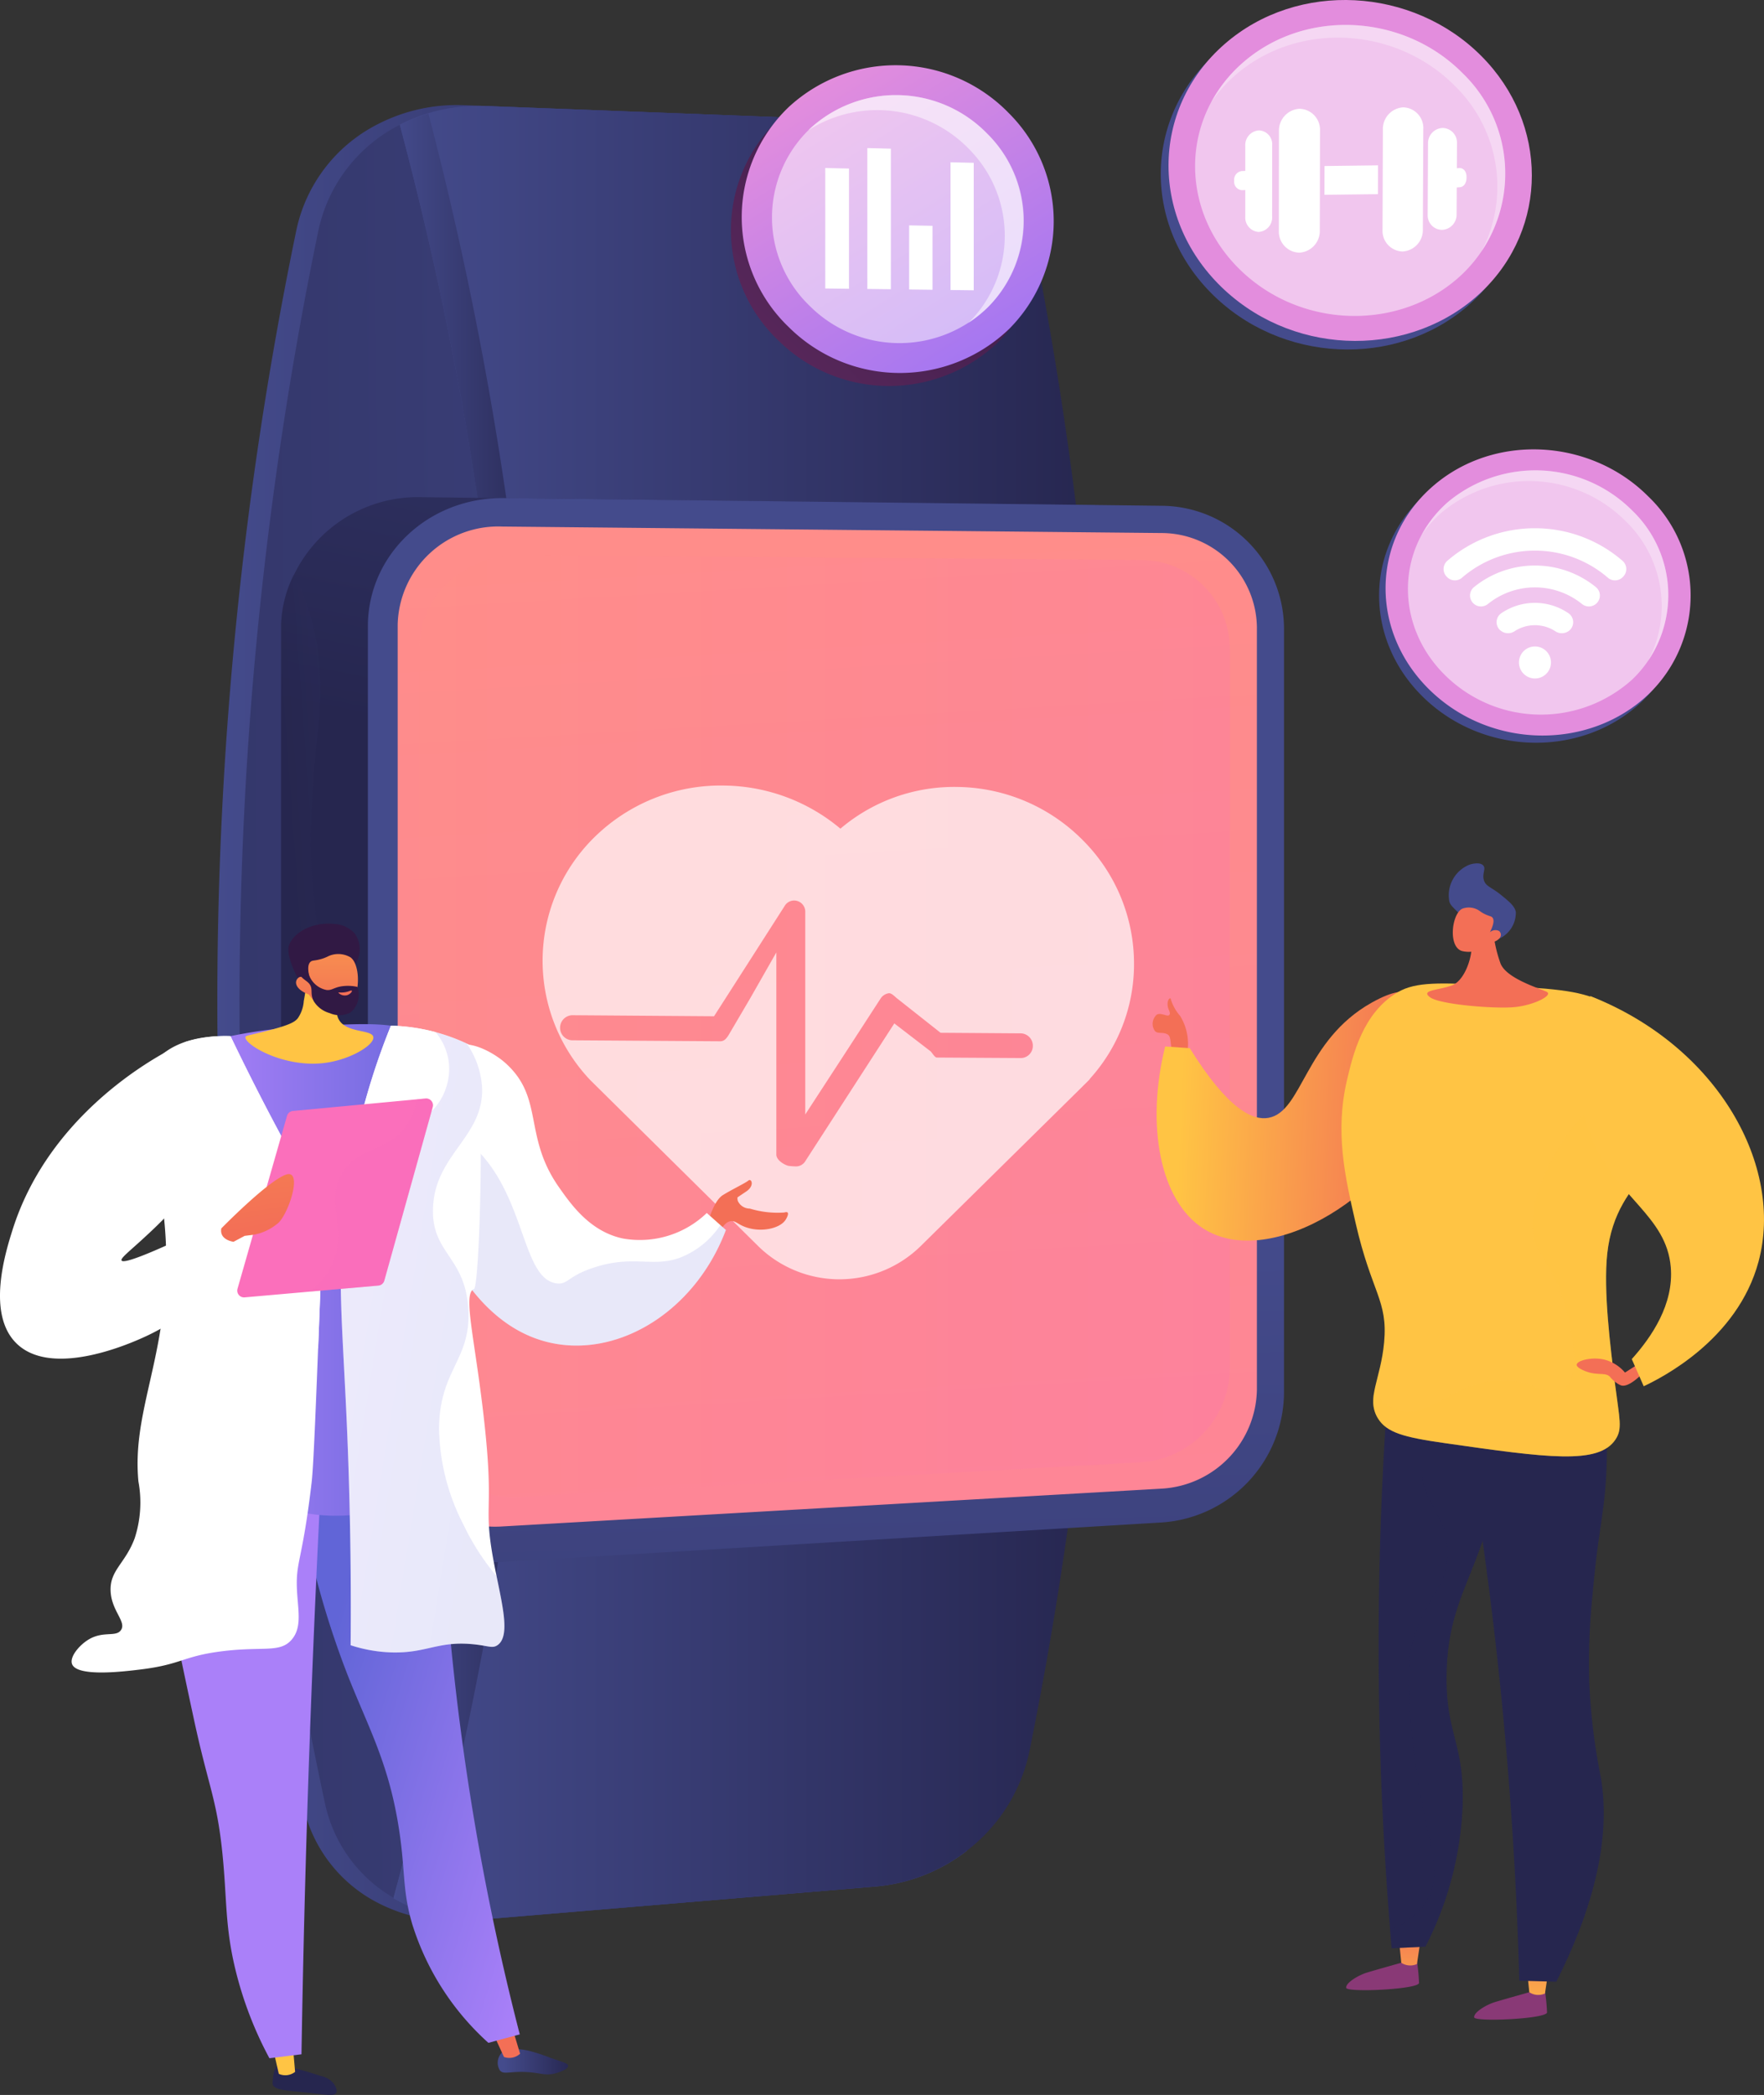 <svg xmlns="http://www.w3.org/2000/svg" xmlns:xlink="http://www.w3.org/1999/xlink" width="169.942" height="201.751" viewBox="0 0 169.942 201.751">
  <rect x="0" y="0" width="169.942" height="201.751" fill="#333333" stroke="none"/>
  <defs>
    <linearGradient id="linear-gradient" y1="0.5" x2="1" y2="0.5" gradientUnits="objectBoundingBox">
      <stop offset="0" stop-color="#444b8c"/>
      <stop offset="0.996" stop-color="#26264f"/>
    </linearGradient>
    <linearGradient id="linear-gradient-2" x1="1.273" y1="0.478" x2="-1.156" y2="0.534" xlink:href="#linear-gradient"/>
    <linearGradient id="linear-gradient-5" x1="0.71" y1="-0.688" x2="0.533" y2="0.297" gradientUnits="objectBoundingBox">
      <stop offset="0" stop-color="#444b8c"/>
      <stop offset="0.484" stop-color="#35396e"/>
      <stop offset="0.996" stop-color="#26264f"/>
    </linearGradient>
    <linearGradient id="linear-gradient-6" x1="0.503" y1="0.675" x2="0.53" y2="2.074" xlink:href="#linear-gradient"/>
    <linearGradient id="linear-gradient-7" x1="0.454" y1="-0.411" x2="0.675" y2="4.024" gradientUnits="objectBoundingBox">
      <stop offset="0" stop-color="#ff9085"/>
      <stop offset="1" stop-color="#fb6fbb"/>
    </linearGradient>
    <linearGradient id="linear-gradient-8" x1="0" y1="0.5" x2="1" y2="0.5" xlink:href="#linear-gradient-7"/>
    <linearGradient id="linear-gradient-9" x1="1.644" y1="-0.256" x2="0.342" y2="0.629" xlink:href="#linear-gradient"/>
    <linearGradient id="linear-gradient-10" x1="-32.715" y1="-6.496" x2="-31.446" y2="3.973" gradientUnits="objectBoundingBox">
      <stop offset="0" stop-color="#311944"/>
      <stop offset="1" stop-color="#893976"/>
    </linearGradient>
    <linearGradient id="linear-gradient-11" x1="-108.864" y1="1.822" x2="-108.802" y2="-2.475" gradientUnits="objectBoundingBox">
      <stop offset="0" stop-color="#ffc444"/>
      <stop offset="0.996" stop-color="#f36f56"/>
    </linearGradient>
    <linearGradient id="linear-gradient-12" x1="-32.882" y1="-8.427" x2="-31.614" y2="2.043" xlink:href="#linear-gradient-10"/>
    <linearGradient id="linear-gradient-13" x1="-108.765" y1="0.757" x2="-108.704" y2="-3.54" xlink:href="#linear-gradient-11"/>
    <linearGradient id="linear-gradient-14" x1="-18.764" y1="0.468" x2="-17.827" y2="0.468" xlink:href="#linear-gradient"/>
    <linearGradient id="linear-gradient-15" x1="-20.723" y1="0.468" x2="-19.693" y2="0.468" xlink:href="#linear-gradient"/>
    <linearGradient id="linear-gradient-16" x1="-16.019" y1="0.457" x2="-14.81" y2="0.457" xlink:href="#linear-gradient"/>
    <linearGradient id="linear-gradient-17" x1="-68.22" y1="0.161" x2="-65.372" y2="1.92" xlink:href="#linear-gradient-11"/>
    <linearGradient id="linear-gradient-18" x1="0.116" y1="0.48" x2="0.92" y2="0.513" xlink:href="#linear-gradient-11"/>
    <linearGradient id="linear-gradient-19" x1="-5.718" y1="1.439" x2="-6.921" y2="0.206" xlink:href="#linear-gradient-11"/>
    <linearGradient id="linear-gradient-20" x1="-6.417" y1="1.52" x2="-7.745" y2="0.059" xlink:href="#linear-gradient-11"/>
    <linearGradient id="linear-gradient-21" x1="-36.894" y1="-0.67" x2="-35.892" y2="-0.67" xlink:href="#linear-gradient-11"/>
    <linearGradient id="linear-gradient-22" x1="-11.084" y1="1.508" x2="-13.276" y2="0.014" xlink:href="#linear-gradient-11"/>
    <linearGradient id="linear-gradient-23" x1="-31.375" y1="15.504" x2="-31.375" y2="14.107" xlink:href="#linear-gradient-11"/>
    <linearGradient id="linear-gradient-24" x1="-35.152" y1="1.462" x2="-35.869" y2="-0.124" gradientUnits="objectBoundingBox">
      <stop offset="0" stop-color="#444b8c"/>
      <stop offset="0.996" stop-color="#3e4177"/>
    </linearGradient>
    <linearGradient id="linear-gradient-25" x1="-81.086" y1="28.649" x2="-79.958" y2="26.273" xlink:href="#linear-gradient-11"/>
    <linearGradient id="linear-gradient-26" x1="-49.718" y1="-11.157" x2="-48.986" y2="-5.01" xlink:href="#linear-gradient-11"/>
    <linearGradient id="linear-gradient-27" x1="-11.044" y1="0.5" x2="-10.044" y2="0.5" gradientUnits="objectBoundingBox">
      <stop offset="0" stop-color="#aa80f9"/>
      <stop offset="0.996" stop-color="#6165d7"/>
    </linearGradient>
    <linearGradient id="linear-gradient-28" x1="-2.36" y1="0.557" x2="-1.364" y2="0.557" xlink:href="#linear-gradient"/>
    <linearGradient id="linear-gradient-29" x1="7.698" y1="1.395" x2="8.922" y2="-0.381" xlink:href="#linear-gradient-11"/>
    <linearGradient id="linear-gradient-30" x1="0.09" y1="0.844" x2="1.053" y2="0.844" xlink:href="#linear-gradient"/>
    <linearGradient id="linear-gradient-31" x1="-4.323" y1="1.81" x2="-3.311" y2="-0.068" xlink:href="#linear-gradient-11"/>
    <linearGradient id="linear-gradient-32" x1="1.099" y1="0.836" x2="0.299" y2="0.171" xlink:href="#linear-gradient-27"/>
    <linearGradient id="linear-gradient-33" x1="-0.506" y1="0.9" x2="-1.64" y2="0.251" xlink:href="#linear-gradient-27"/>
    <linearGradient id="linear-gradient-34" x1="0" y1="0.5" x2="1" y2="0.5" xlink:href="#linear-gradient-27"/>
    <linearGradient id="linear-gradient-35" x1="-0.918" y1="-0.283" x2="0.879" y2="0.78" xlink:href="#linear-gradient-27"/>
    <linearGradient id="linear-gradient-37" x1="2.565" y1="-0.873" x2="2.62" y2="-2.647" xlink:href="#linear-gradient-11"/>
    <linearGradient id="linear-gradient-38" x1="-4.321" y1="0.046" x2="-4.998" y2="-1.497" gradientUnits="objectBoundingBox">
      <stop offset="0" stop-color="#311944"/>
      <stop offset="1" stop-color="#6b3976"/>
    </linearGradient>
    <linearGradient id="linear-gradient-39" x1="-7.293" y1="-2.154" x2="-7.329" y2="1.009" xlink:href="#linear-gradient-11"/>
    <linearGradient id="linear-gradient-40" x1="-5.38" y1="-0.462" x2="-6.165" y2="-2.651" xlink:href="#linear-gradient-38"/>
    <linearGradient id="linear-gradient-41" x1="-30.89" y1="-26.79" x2="-30.705" y2="-22.218" gradientUnits="objectBoundingBox">
      <stop offset="0" stop-color="#ffc444"/>
      <stop offset="1" stop-color="#f36f56"/>
    </linearGradient>
    <linearGradient id="linear-gradient-42" x1="-14.383" y1="2.309" x2="-14.286" y2="1.469" xlink:href="#linear-gradient-7"/>
    <linearGradient id="linear-gradient-43" x1="-36.801" y1="0.265" x2="-35.877" y2="6.348" xlink:href="#linear-gradient-11"/>
    <linearGradient id="linear-gradient-44" x1="-23.869" y1="2.358" x2="-23.714" y2="1.492" xlink:href="#linear-gradient-7"/>
    <linearGradient id="linear-gradient-45" x1="2.628" y1="40.514" x2="1.774" y2="42.112" xlink:href="#linear-gradient"/>
    <linearGradient id="linear-gradient-46" x1="-30.465" y1="-17.613" x2="-30.944" y2="-18.474" gradientUnits="objectBoundingBox">
      <stop offset="0.004" stop-color="#e38ddd"/>
      <stop offset="1" stop-color="#9571f6"/>
    </linearGradient>
    <linearGradient id="linear-gradient-47" x1="4.049" y1="35.703" x2="3.196" y2="37.301" xlink:href="#linear-gradient"/>
    <linearGradient id="linear-gradient-48" x1="-29.044" y1="-22.425" x2="-29.523" y2="-23.285" xlink:href="#linear-gradient-46"/>
    <linearGradient id="linear-gradient-49" x1="1.052" y1="-0.028" x2="-1.092" y2="2.022" xlink:href="#linear-gradient-10"/>
    <linearGradient id="linear-gradient-50" x1="0.226" y1="0.07" x2="0.913" y2="1.148" xlink:href="#linear-gradient-46"/>
  </defs>
  <g id="bracelet" transform="translate(-465.907 -390.641)">
    <g id="Group_297" data-name="Group 297" transform="translate(486.839 400.76)">
      <g id="Group_296" data-name="Group 296" transform="translate(0 0)">
        <g id="Group_294" data-name="Group 294">
          <path id="Path_249" data-name="Path 249" d="M1205.138,816.648a16.711,16.711,0,0,1-8.888,3.449l-37,3.1a15.982,15.982,0,0,1-9.487-2.017,13.837,13.837,0,0,1-6.608-9.038,366.421,366.421,0,0,1-.653-151.75,14.889,14.889,0,0,1,7.869-10.2,16.631,16.631,0,0,1,8.261-1.816l38.206,1.454a16,16,0,0,1,7.741,2.327A318.769,318.769,0,0,0,1205.138,816.648Z" transform="translate(-1134.879 -648.366)" fill="url(#linear-gradient)"/>
          <path id="Path_250" data-name="Path 250" d="M1234.318,817.492a16.65,16.65,0,0,1-8.863,3.443l-36.9,3.091a15.918,15.918,0,0,1-9.46-2.016,13.818,13.818,0,0,1-6.589-9.026,366.415,366.415,0,0,1-.651-151.528,14.866,14.866,0,0,1,7.846-10.183,16.562,16.562,0,0,1,8.237-1.814l38.1,1.45a15.934,15.934,0,0,1,7.719,2.323A318.755,318.755,0,0,0,1234.318,817.492Z" transform="translate(-1162.115 -649.37)" fill="url(#linear-gradient-2)"/>
          <path id="Path_251" data-name="Path 251" d="M1428.572,807.9a16.271,16.271,0,0,1-6.04,9.585,16.65,16.65,0,0,1-8.863,3.443l-36.9,3.091a15.919,15.919,0,0,1-9.46-2.016c15.384-56.753,15.583-114.707.607-170.757a16.552,16.552,0,0,1,8.237-1.793l38.1,1.45a15.959,15.959,0,0,1,7.719,2.35,15.522,15.522,0,0,1,7.192,10.232A371.469,371.469,0,0,1,1428.572,807.9Z" transform="translate(-1350.329 -649.365)" fill="url(#linear-gradient)"/>
          <path id="Path_252" data-name="Path 252" d="M1370.177,832.721a338.639,338.639,0,0,0,.49-173.183,16.176,16.176,0,0,0-2.749,1.11c14.976,56.05,14.777,114.017-.607,170.771A15.089,15.089,0,0,0,1370.177,832.721Z" transform="translate(-1350.329 -658.722)" fill="url(#linear-gradient)"/>
        </g>
        <g id="Group_295" data-name="Group 295" transform="translate(6.153 37.756)">
          <path id="Path_253" data-name="Path 253" d="M1308.661,1177.6v73.861a12.715,12.715,0,0,1-11.9,12.5l-64.013,3.822a14.992,14.992,0,0,1-3.539-.208c-5.7-1.078-10.11-5.736-10.11-11.556v-78.705a11.358,11.358,0,0,1,1.194-4.633,13.258,13.258,0,0,1,12.427-7.553l63.99.75A11.863,11.863,0,0,1,1308.661,1177.6Z" transform="translate(-1219.096 -1165.122)" fill="url(#linear-gradient-5)"/>
          <path id="Path_254" data-name="Path 254" d="M1421.721,1252.614a12.62,12.62,0,0,1-11.789,12.443l-63.387,3.8c-7.257.434-13.083-4.8-13.083-11.706v-78.4c0-6.9,5.849-12.432,13.105-12.347l63.409.743a11.857,11.857,0,0,1,11.745,11.87Z" transform="translate(-1325.106 -1166.313)" fill="url(#linear-gradient-6)"/>
          <path id="Path_255" data-name="Path 255" d="M1455.551,1213.567a9.2,9.2,0,0,0-9.158-9.058l-63.575-.625a9.684,9.684,0,0,0-10.043,9.412v77.952c0,5.253,4.459,9.252,9.988,8.935l63.657-3.649a9.723,9.723,0,0,0,9.131-9.483Z" transform="translate(-1361.547 -1201.051)" fill="url(#linear-gradient-7)"/>
          <path id="Path_256" data-name="Path 256" d="M1479.443,1250.553a8.548,8.548,0,0,0-8.512-8.543l-59.956-.476c-5.2-.041-9.607,3.934-9.607,8.883v73.36c0,4.949,4.428,8.734,9.631,8.445l59.838-3.32a9.147,9.147,0,0,0,8.607-8.952Z" transform="translate(-1388.05 -1235.951)" opacity="0.2" fill="url(#linear-gradient-8)" style="mix-blend-mode: multiply;isolation: isolate"/>
          <path id="Path_257" data-name="Path 257" d="M1229.242,1362.019c-5.7-1.078-10.146-5.745-10.146-11.565v-78.706a11.868,11.868,0,0,1,1.194-4.743c1.672,3.069,3.141,7.774,2.395,14.648-1.6,14.709-.274,18.862,2.056,29.328,2.323,10.432-2.184,21.684-2.08,29.421C1222.747,1347.025,1220.664,1357.837,1229.242,1362.019Z" transform="translate(-1219.096 -1259.561)" opacity="0.3" fill="url(#linear-gradient-9)" style="mix-blend-mode: multiply;isolation: isolate"/>
        </g>
      </g>
      <path id="Path_258" data-name="Path 258" d="M1620.863,1562.422a16.8,16.8,0,0,0-4.948-11.906,17.273,17.273,0,0,0-12.015-5.112,16.94,16.94,0,0,0-11.323,4.015,17.717,17.717,0,0,0-11.145-4.15,17.341,17.341,0,0,0-11.973,4.431c-.134.119-.263.237-.392.361a16.674,16.674,0,0,0-.561,23.6l16.19,16a11.178,11.178,0,0,0,15.595-.023l15.6-15.378a.2.2,0,0,1,.029-.033c.057-.052.11-.108.163-.16l.53-.527-.019-.014A16.428,16.428,0,0,0,1620.863,1562.422ZM1610,1571.511l-8.125-.049c-.237,0-.464-.5-.653-.633l-3.452-2.654-2.364,3.658-6.26,9.684a1.058,1.058,0,0,1-.963.424,4.723,4.723,0,0,1-.635-.054c-.489-.14-1.144-.586-1.144-1.084V1561.34l-2.538,4.451-2.057,3.5c-.206.33-.426.608-.819.605l-14.28-.095a1.209,1.209,0,0,1,.021-2.415l13.672.1,1.776-2.77,5.035-7.864a1.054,1.054,0,0,1,1.214-.466,1.079,1.079,0,0,1,.763,1.084v19.473l4.07-6.25,3.191-4.919a1.136,1.136,0,0,1,.756-.5c.306-.059.632.358.884.537l4.136,3.267,7.769.055a1.191,1.191,0,0,1,1.119,1.193A1.171,1.171,0,0,1,1610,1571.511Z" transform="translate(-1532.545 -1479.736)" fill="#fff" opacity="0.7"/>
    </g>
    <g id="Group_299" data-name="Group 299" transform="translate(576.948 473.79)">
      <path id="Path_259" data-name="Path 259" d="M2630.168,3091.071a18.082,18.082,0,0,1,.25,2.372c-.037.623-6.947.941-7.017.475s1.143-1.208,2-1.47,3.351-.96,3.351-.96Z" transform="translate(-2604.751 -2985.63)" fill="url(#linear-gradient-10)"/>
      <path id="Path_260" data-name="Path 260" d="M2693.1,3066.288l.22,2.176a1.571,1.571,0,0,0,1.51.121l.354-2.368Z" transform="translate(-2669.363 -2962.591)" fill="url(#linear-gradient-11)"/>
      <path id="Path_261" data-name="Path 261" d="M2798.926,3129.9a18.049,18.049,0,0,1,.25,2.373c-.036.623-6.947.941-7.017.474s1.142-1.208,2-1.47,3.35-.96,3.35-.96Z" transform="translate(-2761.179 -3021.618)" fill="url(#linear-gradient-12)"/>
      <path id="Path_262" data-name="Path 262" d="M2861.86,3105.113l.221,2.176a1.571,1.571,0,0,0,1.51.121l.354-2.368Z" transform="translate(-2825.791 -2998.579)" fill="url(#linear-gradient-13)"/>
      <path id="Path_263" data-name="Path 263" d="M2669.48,2278l-2.4,4.858c-.643,9.242-.962,19.292-.757,30.04.153,8,.58,15.571,1.194,22.681l3.249-.149a32.407,32.407,0,0,0,3.585-13.63c.177-6.063-1.661-6.868-1.544-12.674.151-7.525,3.306-9.532,4.988-18.583a48.446,48.446,0,0,0,.561-13.468Z" transform="translate(-2644.486 -2231.109)" fill="url(#linear-gradient-14)"/>
      <path id="Path_264" data-name="Path 264" d="M2692.453,2277.078l-4.8.5c-2.878,5.007-3.681,10.219-3.176,12.525.715,3.261,2.6,4.307,2.5,7.581-.1,3.24-2.012,4.081-3.223,7.9-.838,2.644-.617,5.075-.14,9.83.96,9.577,3.273,12.506,1.336,15.646a7.069,7.069,0,0,1-3.485,2.766c.048.587.094,1.176.145,1.757l3.249-.149a32.416,32.416,0,0,0,3.585-13.631c.177-6.063-1.661-6.868-1.544-12.674.151-7.525,3.306-9.532,4.987-18.583A48.454,48.454,0,0,0,2692.453,2277.078Z" transform="translate(-2658.58 -2231.109)" opacity="0.3" fill="url(#linear-gradient-15)" style="mix-blend-mode: multiply;isolation: isolate"/>
      <path id="Path_265" data-name="Path 265" d="M2769.085,2300.606c1.5,8.177,2.824,16.928,3.857,26.208,1.248,11.206,1.914,21.771,2.176,31.579l3.566.1c4.685-9.267,4.971-15.55,4.3-19.64a59.121,59.121,0,0,1-1.128-9.286,65.276,65.276,0,0,1,.349-8.616c.563-6.459,1.246-7.869,1.344-12.809.092-4.636.111-6.982-1.212-8.352C2778.845,2296.184,2769.773,2300.287,2769.085,2300.606Z" transform="translate(-2739.794 -2250.795)" fill="url(#linear-gradient-16)"/>
      <path id="Path_266" data-name="Path 266" d="M2370.837,1827.464a4.393,4.393,0,0,1-.885-1.564c-.025-.391-.574.146-.186,1.021.117.263.095.365.033.444-.177.226-.784-.254-1.2-.028a1.172,1.172,0,0,0-.2,1.563c.275.325.7.087,1.182.319.389.186.292.654.479,1.848.386-.019,1.248.635,1.392.276A5.091,5.091,0,0,0,2370.837,1827.464Z" transform="translate(-2368.186 -1812.776)" fill="url(#linear-gradient-17)"/>
      <path id="Path_267" data-name="Path 267" d="M2376.665,1822.518l-2.372-.165c-1.865,7.536-.527,14.847,3.682,17.536,6.576,4.2,18.8-3.713,21.447-12.331,1.163-3.782.9-9.241-1.426-10.3-.645-.294-1.646-.34-3.814.877-6.476,3.635-6.646,10.507-9.938,11.089C2382.781,1829.481,2380.418,1828.548,2376.665,1822.518Z" transform="translate(-2373.084 -1804.722)" fill="url(#linear-gradient-18)"/>
      <path id="Path_268" data-name="Path 268" d="M2620.666,1848.027c-1.139-1.89.291-3.713.617-7.293.369-4.058-1.194-4.734-2.74-11.459-1.028-4.473-2.015-8.767-.837-13.793.565-2.409,1.522-6.495,4.9-8.468,1.745-1.018,4.127-.917,8.821-.671,5.8.3,8.707.455,10.871,1.595.317.167,6.9,3.748,7.355,9.586.461,5.942-6.01,6.74-6.873,14.664-.387,3.557.3,9.028.751,12.576.43,3.407.726,4.28.054,5.311-1.62,2.486-6.582,1.778-16.5.361C2623.191,1849.88,2621.515,1849.437,2620.666,1848.027Z" transform="translate(-2598.979 -1794.615)" fill="url(#linear-gradient-19)"/>
      <path id="Path_269" data-name="Path 269" d="M2674.643,1921.136c.42,1.544,1.929,2.7,2.979,6.454.227.811,1.842,6.587-.253,8.008-1.21.821-2.3-.735-5.234-.938-5.089-.352-7.514,3.926-10.839,2.758a4.554,4.554,0,0,1-2.1-1.628,3.362,3.362,0,0,0,.349,2.459c.85,1.41,2.525,1.853,6.417,2.409,9.922,1.417,14.884,2.126,16.5-.361.672-1.031.376-1.9-.054-5.311-.448-3.548-1.139-9.019-.751-12.576.863-7.924,7.333-8.722,6.873-14.664a9.215,9.215,0,0,0-1.489-4.234C2678.837,1906.835,2673.324,1916.283,2674.643,1921.136Z" transform="translate(-2637.858 -1884.838)" opacity="0.3" fill="url(#linear-gradient-20)" style="mix-blend-mode: multiply;isolation: isolate"/>
      <path id="Path_270" data-name="Path 270" d="M2933.649,2300.868l-1.643,1.049a3.844,3.844,0,0,0-2.043-1.262c-1.2-.264-2.58.115-2.612.5-.026.307.814.617.943.665,1.048.387,1.825.065,2.249.487a3.2,3.2,0,0,0,.766.683,2.233,2.233,0,0,0,.293.151c.7.272,1.9-.945,2-1.052Z" transform="translate(-2886.497 -2252.882)" fill="url(#linear-gradient-21)"/>
      <path id="Path_271" data-name="Path 271" d="M2931.366,1836.417c-1.188-2.845-2.011-7.2-.135-13.672,12.365,4.872,18.671,16.422,16.208,25.578-2.03,7.548-9.414,11.224-11.061,12l-1.15-2.617c1.909-2.126,4.06-5.269,3.756-8.856C2938.562,1843.875,2933.771,1842.178,2931.366,1836.417Z" transform="translate(-2889.065 -1809.971)" fill="url(#linear-gradient-22)"/>
      <path id="Path_272" data-name="Path 272" d="M2736.556,1728.306a13.237,13.237,0,0,0,.769,3.783c.607,1.464,3.8,2.384,4.445,2.711s-1.212,1.282-3.079,1.469-7.2-.236-8.159-.944.772-.655,2.1-1.144,2.1-3.095,1.868-4.278S2736.556,1728.306,2736.556,1728.306Z" transform="translate(-2703.8 -1722.432)" fill="url(#linear-gradient-23)"/>
      <path id="Path_273" data-name="Path 273" d="M2759.523,1653c-.969-.952-1.1-1.063-1.209-1.392a3.169,3.169,0,0,1,1.944-3.574c.07-.023.971-.311,1.315.08.292.332-.138.79.067,1.43.191.6.71.644,1.672,1.429.792.647,1.285,1.049,1.4,1.614a2.758,2.758,0,0,1-2.427,2.81C2761.834,1655.384,2761.711,1655.155,2759.523,1653Z" transform="translate(-2729.72 -1647.915)" fill="url(#linear-gradient-24)"/>
      <g id="Group_298" data-name="Group 298" transform="translate(28.917 4.247)">
        <path id="Path_274" data-name="Path 274" d="M2767.5,1709.461a2.752,2.752,0,0,1-2.6.781c-1.4-.345-1.046-3.568-.018-4.083a1.821,1.821,0,0,1,1.434.068c.276.134.354.272.81.481.421.193.554.166.667.3.142.17.2.535-.241,1.417a.786.786,0,0,1,.875-.124.493.493,0,0,1,.156.218C2768.715,1708.92,2768.3,1709.326,2767.5,1709.461Z" transform="translate(-2763.972 -1706.042)" fill="url(#linear-gradient-25)"/>
      </g>
    </g>
    <g id="Group_304" data-name="Group 304" transform="translate(465.907 479.594)">
      <path id="Path_275" data-name="Path 275" d="M1781.733,2069.415s.541-2.123,1.442-2.683,2.173-1.159,2.465-1.405.632.489-.208,1.052l-.84.563a.833.833,0,0,0,.034.361,1.265,1.265,0,0,0,1.148.723,9.185,9.185,0,0,0,3.328.377c.049-.014.236-.075.315.008.127.133-.1.557-.2.706-.583.891-2.608,1.279-4.125.582-.554-.254-.766-.528-1.17-.459-.642.109-1.036.956-1.269,1.657Z" transform="translate(-1713.54 -2040.589)" fill="url(#linear-gradient-26)"/>
      <path id="Path_276" data-name="Path 276" d="M1434.806,1904.392l-1.842-1.637a9.3,9.3,0,0,1-8.084,2.456c-3.155-.668-4.975-3.258-6.14-4.912-3.5-4.967-1.407-8.612-5.177-11.987-1.047-.937-3.1-2.072-4.443-1.726-3.2.824-5.04,10.444-1.945,18.011.625,1.527,4.066,9.937,11.871,10.848C1425.349,1916.181,1432.031,1911.74,1434.806,1904.392Z" transform="translate(-1364.874 -1874.893)" fill="#fff"/>
      <path id="Path_277" data-name="Path 277" d="M1409.838,1986.992c5.769,4.557,5.127,13.3,8.673,13.739,1.083.135,1.024-.695,3.607-1.535,3.779-1.229,5.554.012,8.213-.921a8.24,8.24,0,0,0,3.943-3.161l.534.474c-2.775,7.348-9.458,11.788-15.76,11.052-7.805-.911-11.246-9.32-11.871-10.848a23.17,23.17,0,0,1-1.466-10.886A12.035,12.035,0,0,1,1409.838,1986.992Z" transform="translate(-1364.875 -1966.089)" opacity="0.15" fill="url(#linear-gradient-27)" style="mix-blend-mode: multiply;isolation: isolate"/>
      <path id="Path_278" data-name="Path 278" d="M1208.232,3231.909c-.336.274-.4.957-.439,1.4a1.1,1.1,0,0,0-.005.37c.163.514,1.159.568,2.722.728,2.47.252,3.2.447,3.4.079.181-.344-.257-.908-.307-.97a2.263,2.263,0,0,0-1.221-.663c-1.165-.384-1.953-.594-2.191-.657C1208.7,3231.8,1208.453,3231.729,1208.232,3231.909Z" transform="translate(-1181.517 -3121.895)" fill="url(#linear-gradient-28)"/>
      <path id="Path_279" data-name="Path 279" d="M1209.277,3202.209l.247,2.815a1.528,1.528,0,0,1-1.571.194l-.635-2.767Z" transform="translate(-1181.093 -3094.452)" fill="url(#linear-gradient-29)"/>
      <path id="Path_280" data-name="Path 280" d="M1504.957,3210.808a1.39,1.39,0,0,0-.145,1.67c.345.4.863.1,2.333.143,1.575.047,1.986.419,3.056.124.432-.119,1.2-.409,1.181-.718-.01-.217-.4-.329-1.7-.764a16.858,16.858,0,0,0-2.226-.716C1506.477,3210.384,1505.49,3210.22,1504.957,3210.808Z" transform="translate(-1456.651 -3102.039)" fill="url(#linear-gradient-30)"/>
      <path id="Path_281" data-name="Path 281" d="M1498.809,3180.9l.79,2.627a1.529,1.529,0,0,1-1.552.313l-1.173-2.55Z" transform="translate(-1449.494 -3074.7)" fill="url(#linear-gradient-31)"/>
      <path id="Path_282" data-name="Path 282" d="M1249.646,2393.281a246.172,246.172,0,0,0,7.777,58.311l-3.023.813a25.644,25.644,0,0,1-7.339-11.441c-.966-3.292-.644-4.983-1.257-9.032-.976-6.447-2.952-9.824-4.994-15.022a85.519,85.519,0,0,1-5.168-20.691Z" transform="translate(-1207.349 -2344.626)" fill="url(#linear-gradient-32)"/>
      <path id="Path_283" data-name="Path 283" d="M1080.2,2393.321q-.925,16.846-1.508,34.313-.433,13.1-.641,25.874l-3.088.381a35.964,35.964,0,0,1-3.221-8.313c-1.1-4.408-.845-7.025-1.327-11.593-.541-5.124-1.327-6.24-2.719-12.7-2.825-13.117-4.237-19.676-1.086-23.755C1067.636,2396.2,1070.843,2392.878,1080.2,2393.321Z" transform="translate(-1049.007 -2344.626)" fill="url(#linear-gradient-33)"/>
      <path id="Path_284" data-name="Path 284" d="M1107.277,1861.74a47.95,47.95,0,0,1,10.271-1.715c6.172-.349,9.258-.523,11.444.946,5.051,3.395,1.141,11.229,3.208,30.65.879,8.254,1.275,7.72-.705,10.658-4.023,5.969-15.324,6.458-20.5,1.283-2.736-2.735-3.089-2.889-3.155-6.01C1107.579,1885.232,1107.383,1873.6,1107.277,1861.74Z" transform="translate(-1088.362 -1850.107)" fill="url(#linear-gradient-34)"/>
      <path id="Path_285" data-name="Path 285" d="M1310.356,1863.807a18.281,18.281,0,0,0-7.872-1.995,66.61,66.61,0,0,0-4.353,16.573c-.819,6.421-.436,10.67,0,19.491.277,5.573.559,13.648.474,23.6a14.1,14.1,0,0,0,4.021.694c3.3.074,4.406-1.119,7.78-.789,1.472.144,1.838.427,2.333.1,1.38-.92.347-4.333-.346-8.039-1.071-5.73.1-4.551-.951-13.83-.867-7.693-2.063-12.005-.951-12.447C1311.092,1886.921,1311.654,1864.474,1310.356,1863.807Z" transform="translate(-1264.826 -1851.988)" fill="#fff"/>
      <path id="Path_286" data-name="Path 286" d="M1307.123,1900.643c.043-5.788,3.127-6.607,2.817-11.586-.312-5.015-3.51-5.29-3.4-9.606.134-5.249,4.916-6.906,4.729-11.675a8.252,8.252,0,0,0-1.467-4.227,18.4,18.4,0,0,0-7.319-1.736,66.61,66.61,0,0,0-4.353,16.573c-.819,6.421-.436,10.67,0,19.491.277,5.573.559,13.648.474,23.6a14.1,14.1,0,0,0,4.021.694c3.3.074,4.406-1.119,7.78-.789,1.472.144,1.838.427,2.333.1,1.206-.8.569-3.511-.073-6.654a23.38,23.38,0,0,1-3.172-4.927A20.9,20.9,0,0,1,1307.123,1900.643Z" transform="translate(-1264.826 -1851.988)" opacity="0.15" fill="url(#linear-gradient-35)" style="mix-blend-mode: multiply;isolation: isolate"/>
      <path id="Path_287" data-name="Path 287" d="M966.241,1892.167a22.963,22.963,0,0,1,.6,7.261c-.444,11.611-.67,17.45-.864,19.1-.944,8.027-1.611,7.527-1.382,10.787.123,1.745.409,3.239-.546,4.337-1.139,1.31-2.777.6-6.808,1.121-3.706.478-3.8,1.268-7.808,1.749-1.627.2-6.071.73-6.535-.534-.248-.676.671-1.785,1.556-2.334,1.442-.894,2.672-.22,3.158-.933.558-.817-.949-1.861-1-3.822s1.406-2.59,2.31-4.99a11.082,11.082,0,0,0,.373-5.488c-.579-6.014,2.068-10.771,2.59-18.739.814-12.408-4.492-17.859-.891-21.834,1.95-2.153,5.159-2.381,7.166-2.332,2.085,4.343,3.88,7.76,5.152,10.107A27.118,27.118,0,0,1,966.241,1892.167Z" transform="translate(-935.958 -1864.691)" fill="#fff"/>
      <g id="Group_300" data-name="Group 300" transform="translate(32.827 9.824)">
        <path id="Path_288" data-name="Path 288" d="M1303.214,1876.267c-.3-1.02-1.231-2-.864-3.2a2.717,2.717,0,0,1,1.221-1.441,5.8,5.8,0,0,0,4.527-6.165,5.615,5.615,0,0,0-1.286-3.029,18.551,18.551,0,0,0-4.3-.622,66.616,66.616,0,0,0-4.353,16.573,58.442,58.442,0,0,0-.475,8.35,10.79,10.79,0,0,1,1.941-3.685C1300.878,1881.521,1303.935,1878.749,1303.214,1876.267Z" transform="translate(-1297.676 -1861.812)" fill="#fff"/>
      </g>
      <g id="Group_301" data-name="Group 301" transform="translate(13.86 10.825)" opacity="0.64" style="mix-blend-mode: multiply;isolation: isolate">
        <path id="Path_289" data-name="Path 289" d="M1054.51,1892.17a27.112,27.112,0,0,0-2.922-6.539c-1.271-2.347-3.067-5.764-5.152-10.107-.487-.012-1.045-.007-1.638.038-3.174,4.383-3.375,6.834-2.638,8.288.719,1.417,2.221,1.693,2.417,3.223.307,2.392-3.174,3.21-4.028,6.445-.746,2.824,1,5.645,2.64,8.3,2.792,4.516,5.349,5.073,5.255,7.491-.1,2.516-2.891,2.56-4.029,5.64-1.783,4.827,3.757,8.3,2.095,12.568-1.288,3.31-5.18,2.674-7.573,6.929a9.863,9.863,0,0,0-.851,2.033c3.623-.485,3.846-1.237,7.427-1.7,4.031-.52,5.669.189,6.808-1.121.955-1.1.669-2.592.546-4.337-.229-3.26.438-2.76,1.382-10.787.195-1.653.42-7.492.865-19.1A22.961,22.961,0,0,0,1054.51,1892.17Z" transform="translate(-1038.088 -1875.518)" opacity="0.3" fill="url(#linear-gradient-34)" style="mix-blend-mode: multiply;isolation: isolate"/>
      </g>
      <path id="Path_290" data-name="Path 290" d="M1089.852,1885.47c1.637,1.455,2.821,1.946,3.026,3.334.225,1.529-1.048,2.04-.832,3.529.271,1.862,2.381,1.866,3.468,4.245.712,1.558.091,2.176.519,4.192a10.208,10.208,0,0,0,2.658,4.843c.072-1.847.151-3.9.238-6.182a22.964,22.964,0,0,0-.605-7.261,27.126,27.126,0,0,0-2.922-6.539c-1.271-2.347-3.067-5.764-5.152-10.107a12.979,12.979,0,0,0-4.271.535,4.684,4.684,0,0,0-.621,2.109C1085.24,1881.371,1088.76,1884.5,1089.852,1885.47Z" transform="translate(-1068.041 -1864.693)" fill="#fff"/>
      <g id="Group_303" data-name="Group 303" transform="translate(23.643 0)">
        <path id="Path_291" data-name="Path 291" d="M1177.99,1770.8a21.367,21.367,0,0,1-.382,4.274,3.309,3.309,0,0,1-.584,1.672c-.306.359-.77.66-3.392,1.311-1.427.354-1.61.344-1.642.486-.154.691,3.737,3.045,7.756,2.477,2.46-.347,4.7-1.751,4.561-2.488s-2.6-.344-3.328-1.685c-.51-.934.062-2.259.737-3.356C1181.062,1772.264,1178.644,1772.024,1177.99,1770.8Z" transform="translate(-1171.986 -1767.625)" fill="url(#linear-gradient-37)"/>
        <g id="Group_302" data-name="Group 302" transform="translate(4.142)">
          <path id="Path_292" data-name="Path 292" d="M1235.109,1731.252a2.588,2.588,0,0,0-.052-2.969,2.82,2.82,0,0,0-2.024-.9c-1.572-.181-3.554.475-4.244,1.921-.409.857.475,2.638.614,2.958.157.362.441.486.7.76.365.38.935.983,1.866,1.993a6.461,6.461,0,0,1,.357-1.066,5.711,5.711,0,0,1,.746-1.253C1233.895,1731.7,1234.559,1731.983,1235.109,1731.252Z" transform="translate(-1228.682 -1727.354)" fill="url(#linear-gradient-38)"/>
          <path id="Path_293" data-name="Path 293" d="M1239.964,1771.326a3.511,3.511,0,0,0,3.09,1.561c1.842-.12,2.112-4.25.935-5.126a2.325,2.325,0,0,0-1.818-.235c-.377.106-.505.263-1.125.423-.572.149-.734.085-.906.23-.216.182-.374.628-.013,1.835a1,1,0,0,0-1.072-.351.629.629,0,0,0-.245.239C1238.552,1770.374,1238.982,1770.977,1239.964,1771.326Z" transform="translate(-1238.001 -1764.514)" fill="url(#linear-gradient-39)"/>
          <path id="Path_294" data-name="Path 294" d="M1241.168,1774.032c.089.066-.183.4-.2.867a2.254,2.254,0,0,0,1.822,2.1c.556.055.708-.28,1.627-.377a4.205,4.205,0,0,1,1.34.077,2.215,2.215,0,0,1-.65,2.456,2.306,2.306,0,0,1-2.02.069,2.634,2.634,0,0,1-1.509-1.107c-.448-.786-.009-1.26-.522-1.792-.259-.268-.6-.384-.931-.9a2.531,2.531,0,0,1-.187-.35C1240.41,1774.564,1241.04,1773.936,1241.168,1774.032Z" transform="translate(-1239.113 -1770.612)" fill="url(#linear-gradient-40)"/>
          <path id="Path_295" data-name="Path 295" d="M1295.722,1815.555a2.243,2.243,0,0,1-1.085.169c-.033,0-.07.008-.074.025a.845.845,0,0,0,.831.243c.289-.081.513-.354.474-.424C1295.852,1815.54,1295.786,1815.544,1295.722,1815.555Z" transform="translate(-1289.749 -1809.103)" fill="url(#linear-gradient-41)"/>
        </g>
      </g>
      <path id="Path_296" data-name="Path 296" d="M871.528,1901.414c1.05,2.23-3.775,7.424-9.139,9.89-1.093.5-8.94,4.111-12.437.641-2.89-2.867-1.025-8.8-.359-10.912,3.27-10.393,12.522-16.218,16.73-18.125,3.141,7.853,2.08,11.89,1.352,12.983a41.862,41.862,0,0,1-5.137,5.651c-1.586,1.485-2.573,2.208-2.44,2.44.165.288,2.024-.256,9.243-3.77A2.809,2.809,0,0,1,871.528,1901.414Z" transform="translate(-848.385 -1871.544)" fill="#fff"/>
      <path id="Path_297" data-name="Path 297" d="M1179.362,1957.761l-12.778,1.2a.653.653,0,0,0-.567.47l-4.769,16.651a.654.654,0,0,0,.686.831l12.883-1.137a.654.654,0,0,0,.572-.475l4.663-16.711A.653.653,0,0,0,1179.362,1957.761Z" transform="translate(-1138.366 -1940.924)" fill="url(#linear-gradient-42)"/>
      <path id="Path_298" data-name="Path 298" d="M1139.919,2062.677s4.4-4.5,6.192-5.168.205,4.084-.844,4.754a4.913,4.913,0,0,1-2.277,1.028l-.819.1-1.074.573S1139.714,2063.8,1139.919,2062.677Z" transform="translate(-1118.599 -2033.328)" fill="url(#linear-gradient-43)"/>
      <path id="Path_299" data-name="Path 299" d="M1260.326,1972.163c.482-2.632-1-4.673.42-7.14,1.464-2.538,4.034-2.11,5.88-4.2a6.075,6.075,0,0,0,1.374-2.984l.831-.078a.653.653,0,0,1,.69.826l-4.663,16.711a.654.654,0,0,1-.572.475l-6.542.577A7.42,7.42,0,0,0,1260.326,1972.163Z" transform="translate(-1227.834 -1940.924)" opacity="0.3" fill="url(#linear-gradient-44)" style="mix-blend-mode: multiply;isolation: isolate"/>
    </g>
    <g id="Group_309" data-name="Group 309" transform="translate(598.768 433.917)">
      <g id="Group_305" data-name="Group 305" transform="translate(0 0.694)">
        <path id="Path_300" data-name="Path 300" d="M2671.383,1115.218c5.917-5.147,15.211-4.6,20.767.991a13.186,13.186,0,0,1,0,19.054c-5.555,5.286-14.849,5.328-20.767-.142C2665.318,1129.516,2665.318,1120.493,2671.383,1115.218Z" transform="translate(-2666.834 -1111.667)" fill="url(#linear-gradient-45)"/>
      </g>
      <g id="Group_306" data-name="Group 306" transform="translate(0.627 0)">
        <path id="Path_301" data-name="Path 301" d="M2679.969,1105.725c5.918-5.147,15.212-4.6,20.767.991a13.186,13.186,0,0,1,0,19.054c-5.555,5.287-14.849,5.328-20.767-.141C2673.9,1120.023,2673.9,1111,2679.969,1105.725Z" transform="translate(-2675.421 -1102.174)" fill="url(#linear-gradient-46)"/>
      </g>
      <g id="Group_307" data-name="Group 307" transform="translate(2.777 2.016)" opacity="0.5" style="mix-blend-mode: soft-light;isolation: isolate">
        <path id="Path_302" data-name="Path 302" d="M2708.719,1132.793a13.171,13.171,0,0,1,17.729.846,11.258,11.258,0,0,1,0,16.267,13.133,13.133,0,0,1-17.729-.121C2703.542,1145,2703.542,1137.3,2708.719,1132.793Z" transform="translate(-2704.836 -1129.761)" fill="#fff"/>
      </g>
      <path id="Path_303" data-name="Path 303" d="M2724.681,1133.821a13.17,13.17,0,0,1,17.729.846,11.358,11.358,0,0,1,2.156,13.452,11.314,11.314,0,0,0-1.529-14.48,13.171,13.171,0,0,0-17.729-.846,11.418,11.418,0,0,0-2.576,3.208A11.567,11.567,0,0,1,2724.681,1133.821Z" transform="translate(-2718.648 -1127.746)" fill="#fff" opacity="0.3" style="mix-blend-mode: soft-light;isolation: isolate"/>
      <g id="Group_308" data-name="Group 308" transform="translate(6.212 7.596)">
        <path id="Path_304" data-name="Path 304" d="M2854.3,1363.491a1.542,1.542,0,1,1-1.542-1.542A1.542,1.542,0,0,1,2854.3,1363.491Z" transform="translate(-2843.954 -1350.565)" fill="#fff"/>
        <path id="Path_305" data-name="Path 305" d="M2760.658,1206.144a12.873,12.873,0,0,0-8.432,3.129,1.052,1.052,0,0,0-.064,1.541l.044.043a1.043,1.043,0,0,0,1.418.057,10.761,10.761,0,0,1,14.068,0,1.043,1.043,0,0,0,1.418-.057l.043-.043a1.051,1.051,0,0,0-.064-1.541A12.874,12.874,0,0,0,2760.658,1206.144Z" transform="translate(-2751.857 -1206.144)" fill="#fff"/>
        <path id="Path_306" data-name="Path 306" d="M2792.976,1255.286a9.29,9.29,0,0,0-5.872,2.081,1.046,1.046,0,0,0-.073,1.549l.008.007a1.054,1.054,0,0,0,1.411.064,7.221,7.221,0,0,1,9.055,0,1.054,1.054,0,0,0,1.411-.064l.008-.007a1.046,1.046,0,0,0-.073-1.549A9.292,9.292,0,0,0,2792.976,1255.286Z" transform="translate(-2784.175 -1251.696)" fill="#fff"/>
        <path id="Path_307" data-name="Path 307" d="M2822.14,1307.036a1.124,1.124,0,0,0,1.416.129,3.593,3.593,0,0,1,3.922,0,1.124,1.124,0,0,0,1.416-.129l0,0a1.049,1.049,0,0,0-.151-1.608,5.74,5.74,0,0,0-6.462,0,1.049,1.049,0,0,0-.151,1.608Z" transform="translate(-2816.716 -1297.247)" fill="#fff"/>
      </g>
    </g>
    <g id="Group_314" data-name="Group 314" transform="translate(577.734 390.641)">
      <g id="Group_310" data-name="Group 310" transform="translate(0 0.826)">
        <path id="Path_308" data-name="Path 308" d="M2384.361,525.4c7.049-6.131,18.12-5.478,24.737,1.181,6.463,6.5,6.463,16.546,0,22.7-6.617,6.3-17.688,6.347-24.737-.168C2377.137,542.432,2377.137,531.684,2384.361,525.4Z" transform="translate(-2378.943 -521.17)" fill="url(#linear-gradient-47)"/>
      </g>
      <g id="Group_311" data-name="Group 311" transform="translate(0.747 0)">
        <path id="Path_309" data-name="Path 309" d="M2394.59,514.093c7.048-6.131,18.12-5.478,24.737,1.181,6.463,6.5,6.463,16.546,0,22.7-6.617,6.3-17.688,6.347-24.737-.168C2387.366,531.124,2387.366,520.377,2394.59,514.093Z" transform="translate(-2389.172 -509.863)" fill="url(#linear-gradient-48)"/>
      </g>
      <g id="Group_312" data-name="Group 312" transform="translate(3.307 2.401)" opacity="0.5" style="mix-blend-mode: soft-light;isolation: isolate">
        <path id="Path_310" data-name="Path 310" d="M2428.836,546.335c6.018-5.234,15.469-4.676,21.118,1.008a13.409,13.409,0,0,1,0,19.377c-5.649,5.376-15.1,5.419-21.118-.144C2422.668,560.875,2422.668,551.7,2428.836,546.335Z" transform="translate(-2424.21 -542.724)" fill="#fff"/>
      </g>
      <path id="Path_311" data-name="Path 311" d="M2447.848,547.559c6.017-5.234,15.469-4.676,21.118,1.008a13.53,13.53,0,0,1,2.568,16.024,13.477,13.477,0,0,0-1.821-17.248c-5.649-5.684-15.1-6.242-21.119-1.008a13.6,13.6,0,0,0-3.068,3.822A13.794,13.794,0,0,1,2447.848,547.559Z" transform="translate(-2440.662 -540.323)" fill="#fff" opacity="0.3" style="mix-blend-mode: soft-light;isolation: isolate"/>
      <g id="Group_313" data-name="Group 313" transform="translate(7.07 10.338)">
        <path id="Path_312" data-name="Path 312" d="M2536.645,653.2a2.1,2.1,0,0,0-1.98,2.157l-.01,9.6a2.021,2.021,0,0,0,1.969,2.1,2.087,2.087,0,0,0,1.976-2.141l.02-9.609A2.025,2.025,0,0,0,2536.645,653.2Z" transform="translate(-2530.348 -653.063)" fill="#fff"/>
        <path id="Path_313" data-name="Path 313" d="M2478.081,681.722l.016,0a1.414,1.414,0,0,0-1.32,1.49v2.412l-.3.01a.839.839,0,0,0-.77.916v.046a.8.8,0,0,0,.77.883l.3-.01v2.592a1.388,1.388,0,0,0,1.349,1.446l-.048-.007a1.387,1.387,0,0,0,1.286-1.486l.006-6.851A1.335,1.335,0,0,0,2478.081,681.722Z" transform="translate(-2475.705 -679.503)" fill="#fff"/>
        <path id="Path_314" data-name="Path 314" d="M2673.337,651.362a2.083,2.083,0,0,0-1.955,2.162l-.034,9.619a1.988,1.988,0,0,0,1.933,2.1,2.071,2.071,0,0,0,1.951-2.148l.043-9.624A1.992,1.992,0,0,0,2673.337,651.362Z" transform="translate(-2657.053 -651.362)" fill="#fff"/>
        <path id="Path_315" data-name="Path 315" d="M2733.945,682.391l-.233.017.013-2.42a1.407,1.407,0,0,0-1.375-1.457h-.033a1.463,1.463,0,0,0-1.383,1.49l-.032,6.869a1.391,1.391,0,0,0,1.356,1.451l.041,0a1.462,1.462,0,0,0,1.389-1.482l.014-2.6.233-.017c.462-.006.706-.427.709-.925v-.046C2734.647,682.772,2734.407,682.385,2733.945,682.391Z" transform="translate(-2712.257 -676.544)" fill="#fff"/>
        <path id="Path_316" data-name="Path 316" d="M2594.8,730.639l5.152-.062.01-2.774-5.155.065Z" transform="translate(-2586.102 -722.217)" fill="#fff"/>
      </g>
    </g>
    <g id="Group_319" data-name="Group 319" transform="translate(536.325 396.921)">
      <g id="Group_315" data-name="Group 315" transform="translate(0 1.254)">
        <path id="Path_317" data-name="Path 317" d="M1837.945,617.625a14.681,14.681,0,0,1,0,20.744,15.179,15.179,0,0,1-21.251-.188,14.656,14.656,0,0,1,0-21.164A15.193,15.193,0,0,1,1837.945,617.625Z" transform="translate(-1812.179 -612.976)" fill="url(#linear-gradient-49)"/>
      </g>
      <g id="Group_316" data-name="Group 316" transform="translate(1.039 0)">
        <path id="Path_318" data-name="Path 318" d="M1852.164,600.463a14.682,14.682,0,0,1,0,20.744,15.179,15.179,0,0,1-21.251-.188,14.657,14.657,0,0,1,0-21.164A15.193,15.193,0,0,1,1852.164,600.463Z" transform="translate(-1826.398 -595.814)" fill="url(#linear-gradient-50)"/>
      </g>
      <g id="Group_317" data-name="Group 317" transform="translate(3.955 2.876)" opacity="0.5" style="mix-blend-mode: soft-light;isolation: isolate">
        <path id="Path_319" data-name="Path 319" d="M1887.081,638.922a11.833,11.833,0,0,1,0,16.718,12.233,12.233,0,0,1-17.127-.151,11.812,11.812,0,0,1,0-17.057A12.245,12.245,0,0,1,1887.081,638.922Z" transform="translate(-1866.315 -635.176)" fill="#fff"/>
      </g>
      <path id="Path_320" data-name="Path 320" d="M1931.6,638.921a12.245,12.245,0,0,0-17.127-.49c-.045.042-.086.087-.13.13a12.3,12.3,0,0,1,15.463,1.8,11.833,11.833,0,0,1,0,16.718l-.04.038a11.746,11.746,0,0,0,1.833-18.2Z" transform="translate(-1906.883 -632.299)" fill="#fff" opacity="0.5" style="mix-blend-mode: soft-light;isolation: isolate"/>
      <g id="Group_318" data-name="Group 318" transform="translate(9.087 7.98)">
        <path id="Path_321" data-name="Path 321" d="M2101.743,736.041l2.233.028V723.792l-2.233-.053Z" transform="translate(-2089.673 -722.372)" fill="#fff"/>
        <path id="Path_322" data-name="Path 322" d="M2047.1,813.106l2.25.028v-6.161l-2.25-.041Z" transform="translate(-2039.019 -799.487)" fill="#fff"/>
        <path id="Path_323" data-name="Path 323" d="M1992.031,718.6l2.267.028V705.09l-2.267-.057Z" transform="translate(-1987.978 -705.033)" fill="#fff"/>
        <path id="Path_324" data-name="Path 324" d="M1936.549,742.9l2.284.028V731.35l-2.284-.053Z" transform="translate(-1936.549 -729.378)" fill="#fff"/>
      </g>
    </g>
  </g>
</svg>

